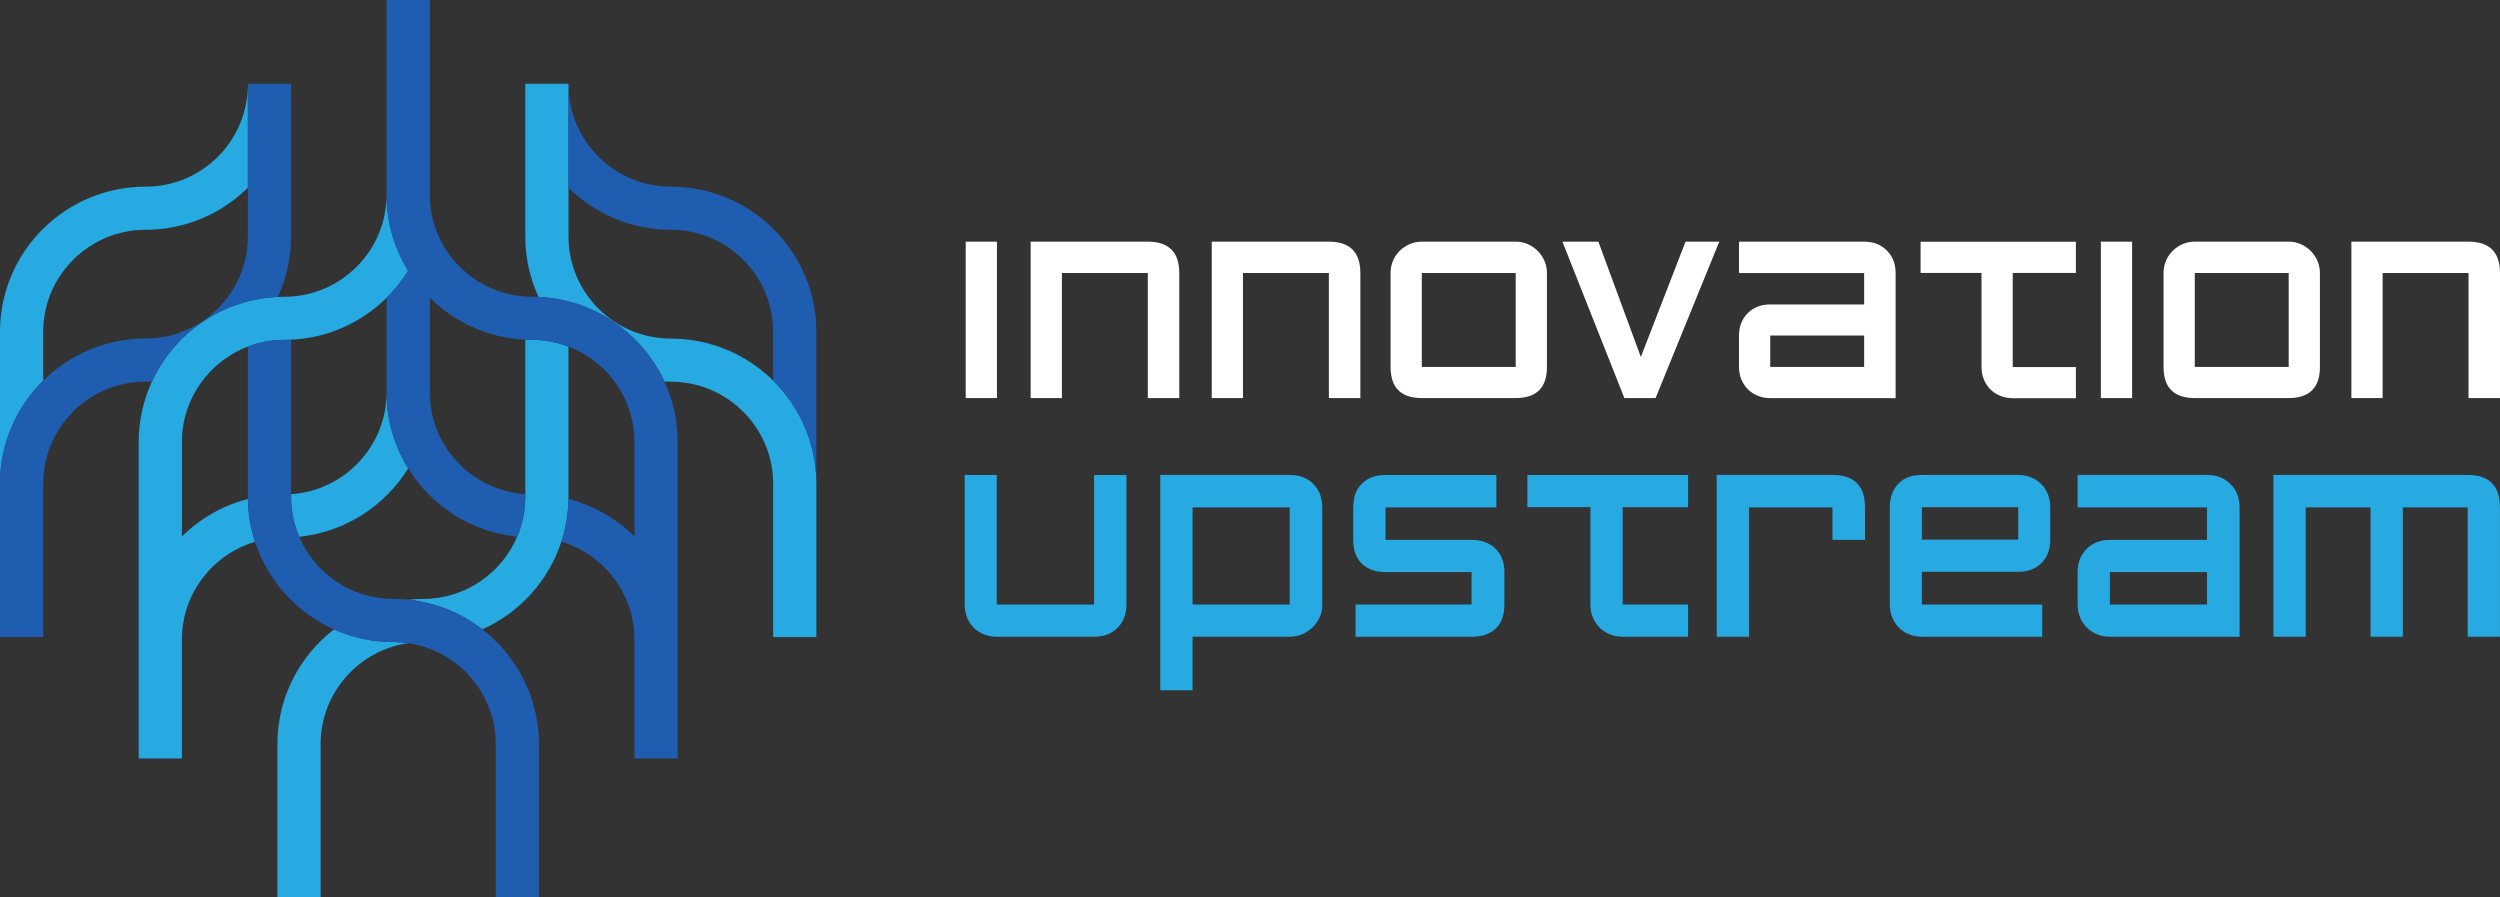<svg width="156" height="56" viewBox="0 0 156 56" fill="none" xmlns="http://www.w3.org/2000/svg">
<rect x="0" y="0" width="156" height="56" fill="#333333" stroke="none"/>
<path d="M60.261 24.839H62.21V15.08H60.261V24.839ZM71.623 15.08H64.313V24.839H66.262V17.037H71.623V24.839H73.587V17.037C73.586 15.732 72.932 15.08 71.623 15.08ZM82.922 15.08H75.613V24.839H77.561V17.037H82.922V24.839H84.887V17.037C84.885 15.732 84.231 15.08 82.922 15.08ZM95.952 15.654C95.774 15.479 95.569 15.339 95.336 15.234C95.102 15.131 94.85 15.079 94.58 15.079H88.72C88.461 15.079 88.213 15.127 87.98 15.226C87.746 15.325 87.538 15.463 87.357 15.638C87.175 15.815 87.032 16.022 86.928 16.26C86.823 16.499 86.772 16.758 86.772 17.037V22.896C86.772 24.191 87.42 24.839 88.72 24.839H94.58C95.879 24.839 96.529 24.191 96.529 22.896V17.037C96.529 16.768 96.477 16.515 96.373 16.276C96.268 16.038 96.128 15.831 95.952 15.654ZM94.58 22.896H88.72V17.037H94.58V22.896ZM102.389 22.275L99.739 15.08H97.495L101.361 24.839H103.309L107.283 15.08H105.178L102.389 22.275ZM116.323 15.08H108.514V17.039H116.323V18.997H110.463C109.891 18.997 109.423 19.178 109.059 19.541C108.695 19.904 108.514 20.37 108.514 20.94V22.899C108.514 23.179 108.563 23.438 108.662 23.677C108.762 23.915 108.897 24.12 109.067 24.29C109.238 24.461 109.443 24.596 109.683 24.694C109.921 24.793 110.182 24.842 110.463 24.842H118.287V17.04C118.287 16.47 118.106 16.001 117.742 15.633C117.376 15.263 116.904 15.08 116.323 15.08ZM116.323 22.896H110.463V20.938H116.323V22.896ZM131.094 24.839H133.043V15.08H131.094V24.839ZM144.186 15.654C144.008 15.479 143.803 15.339 143.57 15.234C143.336 15.131 143.084 15.079 142.814 15.079H136.954C136.695 15.079 136.447 15.127 136.214 15.226C135.98 15.325 135.772 15.463 135.591 15.638C135.41 15.815 135.267 16.022 135.162 16.26C135.059 16.499 135.006 16.758 135.006 17.037V22.896C135.006 24.191 135.654 24.839 136.954 24.839H142.814C144.113 24.839 144.763 24.191 144.763 22.896V17.037C144.763 16.768 144.711 16.515 144.607 16.276C144.502 16.038 144.362 15.831 144.186 15.654ZM142.814 22.896H136.954V17.037H142.814V22.896ZM154.036 15.08H146.726V24.839H148.675V17.037H154.036V24.839H156V17.037C155.999 15.732 155.345 15.08 154.036 15.08ZM119.842 17.029H123.646V22.904C123.646 23.184 123.695 23.443 123.794 23.682C123.892 23.921 124.028 24.125 124.199 24.296C124.371 24.466 124.575 24.602 124.814 24.7C125.054 24.799 125.313 24.847 125.594 24.847H129.537V22.904H125.594V17.029H129.537V15.086H119.844V17.029H119.842Z" fill="white"/>
<path d="M68.274 37.723H62.197V29.639H60.198V37.723C60.198 38.012 60.247 38.28 60.343 38.527C60.44 38.774 60.578 38.985 60.754 39.162C60.931 39.339 61.143 39.479 61.39 39.58C61.638 39.682 61.907 39.733 62.197 39.733H68.274C68.876 39.733 69.362 39.549 69.733 39.179C70.103 38.809 70.288 38.325 70.288 37.725V29.64H68.274V37.723ZM80.477 29.637H72.401V43.074H74.416V39.731H80.477C80.746 39.731 81.004 39.681 81.25 39.578C81.498 39.476 81.712 39.336 81.895 39.159C82.078 38.982 82.226 38.776 82.338 38.54C82.451 38.304 82.508 38.048 82.508 37.768V31.661C82.508 31.06 82.323 30.573 81.952 30.198C81.581 29.825 81.09 29.637 80.477 29.637ZM80.477 37.723H74.416V31.663H80.477V37.723ZM91.826 33.688H86.458V31.663H93.373V29.639H86.458C85.845 29.639 85.356 29.816 84.991 30.169C84.626 30.523 84.443 31.021 84.443 31.663V33.688C84.443 34.352 84.629 34.854 84.999 35.192C85.37 35.53 85.856 35.699 86.458 35.699H91.826V37.723H84.587V39.732H91.826C92.481 39.732 92.987 39.561 93.341 39.217C93.696 38.874 93.873 38.377 93.873 37.723V35.699C93.873 35.087 93.688 34.6 93.317 34.236C92.945 33.87 92.448 33.688 91.826 33.688ZM95.308 31.646H99.241V37.722C99.241 38.011 99.293 38.279 99.395 38.526C99.497 38.773 99.637 38.984 99.814 39.161C99.992 39.337 100.203 39.477 100.451 39.579C100.699 39.681 100.967 39.732 101.257 39.732H105.336V37.723H101.257V31.648H105.336V29.639H95.31V31.646H95.308ZM114.346 29.637H107.125V39.732H109.14V31.663H114.346V33.688H116.377V31.663C116.377 30.313 115.7 29.637 114.346 29.637ZM127.378 30.209C127.201 30.032 126.989 29.893 126.742 29.791C126.494 29.689 126.225 29.637 125.935 29.637H119.923C119.278 29.637 118.783 29.825 118.44 30.2C118.096 30.575 117.924 31.058 117.924 31.646V37.722C117.924 38.011 117.972 38.276 118.07 38.518C118.166 38.759 118.304 38.971 118.48 39.153C118.658 39.335 118.869 39.477 119.117 39.579C119.364 39.681 119.633 39.732 119.923 39.732H127.435V37.723H119.923V35.681H125.935C126.538 35.681 127.021 35.499 127.386 35.135C127.752 34.771 127.934 34.284 127.934 33.672V31.648C127.934 31.359 127.887 31.091 127.789 30.844C127.693 30.597 127.556 30.386 127.378 30.209ZM125.937 33.672H119.924V31.648H125.937V33.672ZM137.719 29.637H129.643V31.662H137.719V33.687H131.658C131.066 33.687 130.583 33.874 130.207 34.249C129.831 34.624 129.643 35.107 129.643 35.696V37.721C129.643 38.01 129.693 38.278 129.797 38.524C129.899 38.771 130.039 38.982 130.216 39.159C130.394 39.336 130.606 39.476 130.853 39.578C131.101 39.679 131.369 39.731 131.659 39.731H139.751V31.662C139.751 31.073 139.563 30.588 139.187 30.208C138.81 29.829 138.322 29.637 137.719 29.637ZM137.719 37.723H131.658V35.699H137.719V37.723ZM153.984 29.637H141.862V39.732H143.877V31.663H147.923V39.732H149.937V31.663H153.983V39.732H155.997V31.663C155.999 30.313 155.327 29.637 153.984 29.637Z" fill="#27AAE1"/>
<path d="M15.466 11.714V5.282C15.466 8.793 12.602 11.648 9.082 11.648C4.074 11.648 0 15.711 0 20.704V30.182C0 27.669 1.033 25.392 2.696 23.75V20.705C2.696 17.195 5.561 14.339 9.081 14.339C11.568 14.337 13.824 13.334 15.466 11.714ZM11.352 33.474V27.574C11.352 24.86 13.064 22.54 15.466 21.625C16.172 21.356 16.937 21.208 17.737 21.208C17.88 21.208 18.021 21.204 18.163 21.198C20.481 21.091 22.573 20.113 24.121 18.586C24.635 18.079 25.087 17.511 25.47 16.895C24.616 15.514 24.121 13.891 24.121 12.154C24.121 15.665 21.256 18.52 17.737 18.52C17.602 18.52 17.469 18.524 17.335 18.53C13.848 18.682 10.867 20.804 9.482 23.806C8.952 24.954 8.655 26.231 8.655 27.576V39.909V47.24V47.327H11.351V47.24V39.909C11.351 37.03 13.277 34.594 15.911 33.808C15.636 32.965 15.482 32.069 15.469 31.138C13.89 31.543 12.477 32.363 11.352 33.474ZM18.163 30.836V31.009C18.163 31.889 18.343 32.728 18.669 33.493C21.542 33.2 24.023 31.563 25.47 29.227C24.616 27.846 24.121 26.223 24.121 24.486C24.121 27.852 21.485 30.615 18.163 30.836ZM20.841 39.271C18.695 40.929 17.31 43.52 17.31 46.431V56H20.007V46.431C20.007 43.232 22.384 40.578 25.47 40.131C25.168 40.087 24.861 40.063 24.547 40.063C23.227 40.063 21.973 39.779 20.841 39.271ZM32.777 21.197V30.834V31.007C32.777 31.888 32.597 32.727 32.271 33.492C31.298 35.771 29.029 37.375 26.392 37.375C26.081 37.375 25.773 37.391 25.47 37.421C27.203 37.596 28.792 38.26 30.099 39.271C32.423 38.231 34.23 36.245 35.027 33.806C35.303 32.962 35.456 32.066 35.469 31.137C35.469 31.095 35.472 31.051 35.472 31.009V21.625C34.766 21.356 34.001 21.208 33.202 21.208C33.06 21.207 32.919 21.203 32.777 21.197ZM48.243 23.749C46.602 22.128 44.345 21.127 41.859 21.127C38.338 21.127 35.475 18.27 35.475 14.761V11.716V5.284V5.227H32.778V5.284V14.762C32.778 16.107 33.076 17.382 33.605 18.532C37.093 18.683 40.075 20.806 41.459 23.807C41.593 23.812 41.725 23.818 41.86 23.818C45.381 23.818 48.245 26.674 48.245 30.184V39.753H50.941V30.184C50.94 27.668 49.907 25.391 48.243 23.749Z" fill="#27AAE1"/>
<path d="M18.163 14.759V5.281V5.224H15.467V5.281V11.713V14.758C15.467 18.269 12.602 21.124 9.082 21.124C6.595 21.124 4.339 22.127 2.698 23.747C1.034 25.389 0.001 27.665 0.001 30.178V39.748H2.698V30.178C2.698 26.668 5.562 23.813 9.082 23.813C9.217 23.813 9.35 23.809 9.483 23.802C10.868 20.8 13.849 18.678 17.337 18.526C17.865 17.381 18.163 16.104 18.163 14.759ZM41.859 11.648C38.338 11.648 35.475 8.792 35.475 5.282V11.714C37.116 13.335 39.373 14.337 41.859 14.337C45.38 14.337 48.243 17.193 48.243 20.703V23.748C49.907 25.39 50.94 27.667 50.94 30.18V20.701C50.94 15.711 46.867 11.648 41.859 11.648ZM30.099 39.271C28.791 38.26 27.203 37.596 25.47 37.421C25.167 37.391 24.858 37.375 24.547 37.375C21.91 37.375 19.642 35.772 18.669 33.492C18.343 32.727 18.163 31.888 18.163 31.007V30.834V21.197C18.021 21.203 17.88 21.207 17.737 21.207C16.937 21.207 16.172 21.356 15.467 21.624V31.007C15.467 31.051 15.469 31.093 15.469 31.136C15.482 32.066 15.636 32.962 15.911 33.806C16.708 36.245 18.517 38.23 20.84 39.271C21.973 39.778 23.226 40.063 24.547 40.063C24.861 40.063 25.168 40.087 25.47 40.131C28.556 40.578 30.933 43.233 30.933 46.431V56H33.63V46.431C33.63 43.522 32.245 40.929 30.099 39.271ZM33.604 18.529C33.471 18.524 33.338 18.518 33.203 18.518C29.682 18.518 26.819 15.662 26.819 12.152V0H24.122V12.152C24.122 13.889 24.616 15.514 25.471 16.894C25.09 17.51 24.636 18.078 24.122 18.584V24.484C24.122 26.221 24.616 27.846 25.471 29.226C26.918 31.562 29.399 33.199 32.273 33.492C32.598 32.727 32.778 31.888 32.778 31.007V30.834C29.456 30.615 26.82 27.852 26.82 24.483V18.583C28.368 20.11 30.46 21.088 32.778 21.195C32.92 21.202 33.062 21.206 33.205 21.206C34.004 21.206 34.769 21.355 35.475 21.623C37.877 22.538 39.589 24.858 39.589 27.572V33.472C38.464 32.362 37.05 31.541 35.471 31.134C35.458 32.065 35.304 32.961 35.029 33.803C37.663 34.588 39.589 37.025 39.589 39.904V47.234V47.322H42.285V47.234V39.904V27.57C42.285 26.225 41.987 24.95 41.458 23.801C40.073 20.803 37.092 18.681 33.604 18.529Z" fill="#1F5DB0"/>
</svg>
